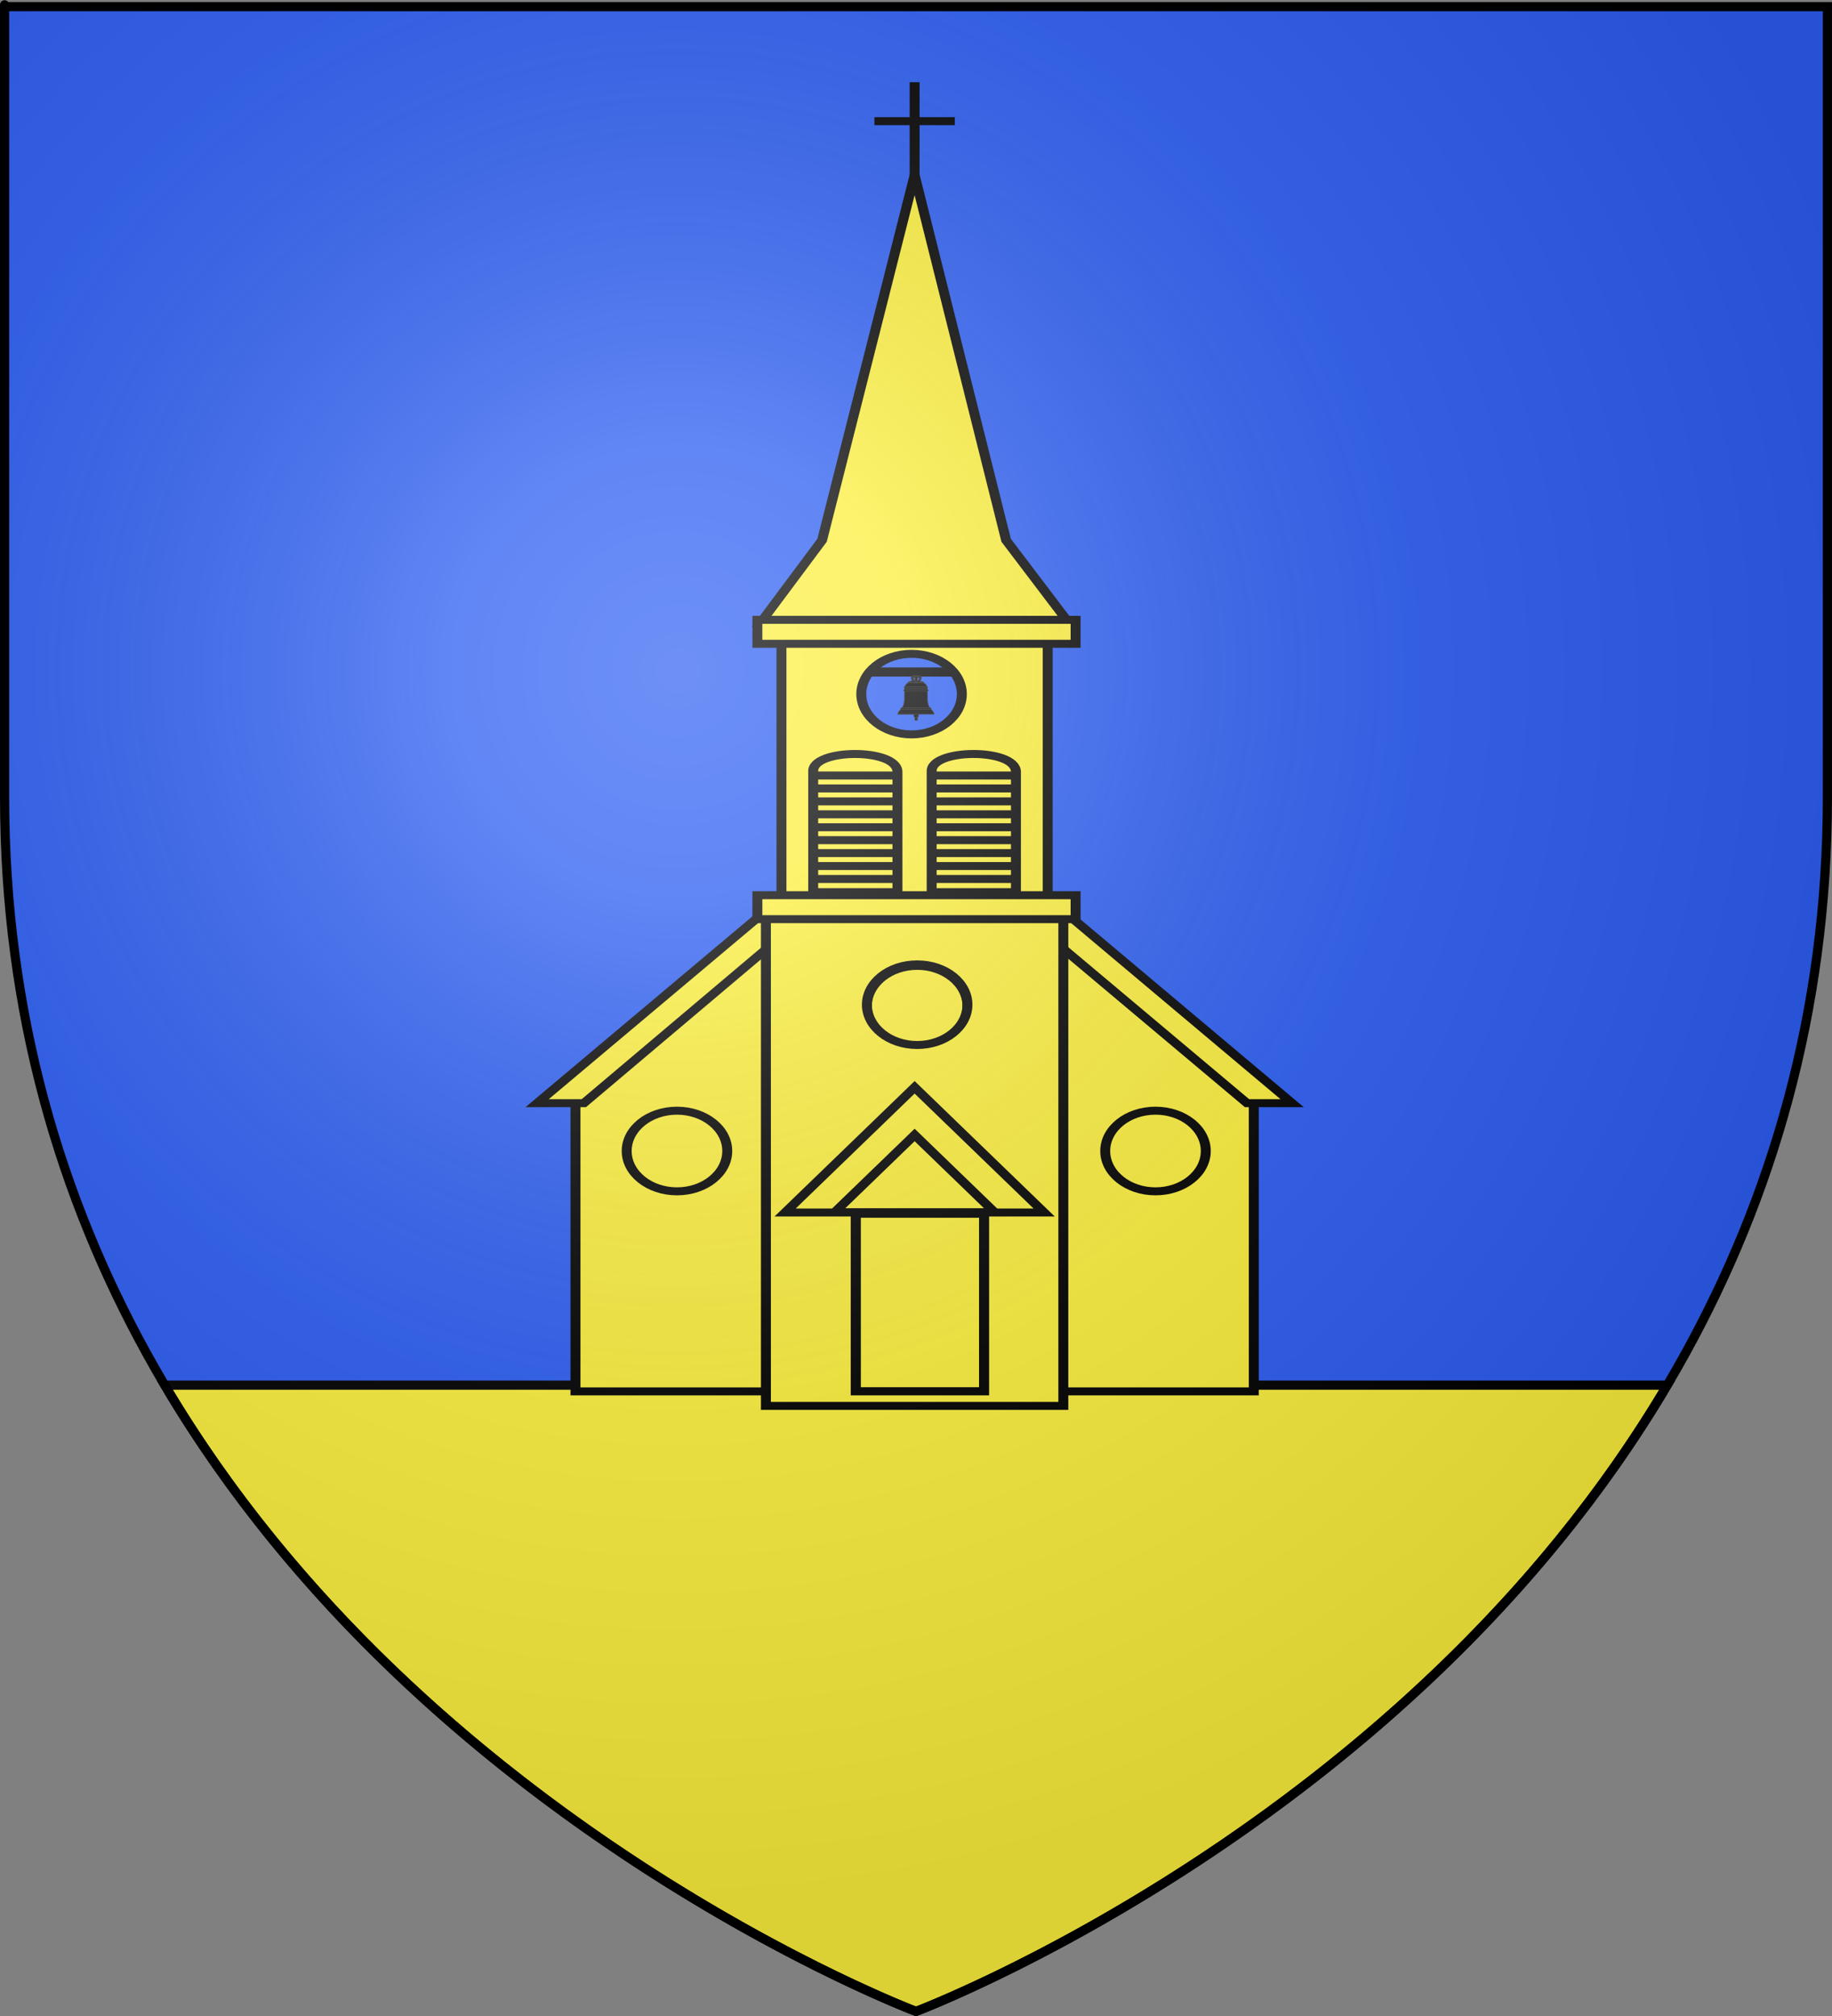 <?xml version="1.0" encoding="UTF-8" standalone="no"?>
<svg
   xmlns:dc="http://purl.org/dc/elements/1.1/"
   xmlns:cc="http://web.resource.org/cc/"
   xmlns:rdf="http://www.w3.org/1999/02/22-rdf-syntax-ns#"
   xmlns:svg="http://www.w3.org/2000/svg"
   xmlns="http://www.w3.org/2000/svg"
   xmlns:xlink="http://www.w3.org/1999/xlink"
   xmlns:sodipodi="http://sodipodi.sourceforge.net/DTD/sodipodi-0.dtd"
   xmlns:inkscape="http://www.inkscape.org/namespaces/inkscape"
   height="660"
   width="600"
   version="1.0"
   id="svg2"
   sodipodi:version="0.32"
   inkscape:version="0.44.1"
   sodipodi:docname="Saint-Étienne-du-Grès (13).svg"
   sodipodi:docbase="C:\Documents and Settings\Propriétaire\Mes documents\image blason\Blason du 13 a envoyer"
   inkscape:export-filename="/Users/olivier/Desktop/Blason Rouge/Blason_Vide_3D.png"
   inkscape:export-xdpi="144"
   inkscape:export-ydpi="144">
  <rect width="100%" height="100%" fill="#808080" stroke="none"/>
  <sodipodi:namedview
     inkscape:window-height="712"
     inkscape:window-width="1024"
     inkscape:pageshadow="2"
     inkscape:pageopacity="0.0"
     guidetolerance="10.0"
     gridtolerance="10.0"
     objecttolerance="10.0"
     borderopacity="1.0"
     bordercolor="#666666"
     pagecolor="#ffffff"
     id="base"
     showgrid="false"
     height="660px"
     inkscape:zoom="0.44547727"
     inkscape:cx="316.9194"
     inkscape:cy="345.0503"
     inkscape:window-x="-4"
     inkscape:window-y="-4"
     inkscape:current-layer="layer3"
     showguides="true"
     inkscape:guide-bbox="true" />
  <desc
     id="desc4">Flag of Canton of Valais (Wallis)</desc>
  <defs
     id="defs6">
    <linearGradient
       id="linearGradient2893">
      <stop
         style="stop-color:white;stop-opacity:0.314;"
         offset="0"
         id="stop2895" />
      <stop
         id="stop2897"
         offset="0.19"
         style="stop-color:white;stop-opacity:0.251;" />
      <stop
         style="stop-color:#6b6b6b;stop-opacity:0.125;"
         offset="0.6"
         id="stop2901" />
      <stop
         style="stop-color:black;stop-opacity:0.125;"
         offset="1"
         id="stop2899" />
    </linearGradient>
    <radialGradient
       inkscape:collect="always"
       xlink:href="#linearGradient2893"
       id="radialGradient3163"
       gradientUnits="userSpaceOnUse"
       gradientTransform="matrix(1.353,0,0,1.349,-77.629,-85.747)"
       cx="221.445"
       cy="226.331"
       fx="221.445"
       fy="226.331"
       r="300" />
    <radialGradient
       gradientTransform="matrix(1.353,0,0,1.349,-77.629,-85.747)"
       gradientUnits="userSpaceOnUse"
       xlink:href="#linearGradient2893"
       id="radialGradient5532"
       fy="226.331"
       fx="221.445"
       r="300"
       cy="226.331"
       cx="221.445" />
    <linearGradient
       id="linearGradient5522">
      <stop
         id="stop5524"
         offset="0"
         style="stop-color:#ffffff;stop-opacity:0.314" />
      <stop
         id="stop5526"
         offset="0.19"
         style="stop-color:#ffffff;stop-opacity:0.251" />
      <stop
         id="stop5528"
         offset="0.6"
         style="stop-color:#6b6b6b;stop-opacity:0.125" />
      <stop
         id="stop5530"
         offset="1"
         style="stop-color:#000000;stop-opacity:0.125" />
    </linearGradient>
  </defs>
  <g
     inkscape:groupmode="layer"
     id="layer3"
     inkscape:label="Fond écu"
     style="opacity:1;display:inline"
     sodipodi:insensitive="true">
    <path
       id="path2855"
       style="fill:#2b5df2;fill-opacity:1;fill-rule:evenodd;stroke:none;stroke-width:1px;stroke-linecap:butt;stroke-linejoin:miter;stroke-opacity:1"
       d="M 300,658.5 C 300,658.5 598.5,546.18 598.5,260.728 C 598.5,-24.723 598.5,2.176 598.5,2.176 L 1.5,2.176 L 1.5,260.728 C 1.5,546.18 300,658.5 300,658.5 z "
       sodipodi:nodetypes="cccccc" />
    <path
       style="fill:#fcef3c;fill-opacity:1;fill-rule:evenodd;stroke:black;stroke-width:3;stroke-linecap:butt;stroke-linejoin:miter;stroke-miterlimit:4;stroke-dasharray:none;stroke-opacity:1;display:inline"
       d="M 53.969,453.469 C 139.608,598.134 300,658.5 300,658.5 C 300,658.5 460.392,598.134 546.031,453.469 L 53.969,453.469 z "
       id="path17547" />
    <g
       id="g5534"
       transform="matrix(0.232,0,0,0.232,610.671,129.84)">
      <g
         id="g5524" />
    </g>
    <g
       style="display:inline"
       id="g3679"
       transform="matrix(1.167,0,0,1,-220.825,0.116)">
      <path
         id="path2789"
         d="M 360.317,365.952 L 438.889,306.825 L 473.413,315.159 L 533.333,368.73 L 530.556,398.889 L 505.952,449.286 L 475.794,452.46 L 470.635,458.413 L 423.81,458.016 L 415.079,419.127 L 369.841,398.492 C 369.841,398.492 355.556,379.444 355.556,377.857 C 355.556,376.27 359.524,365.556 360.317,365.952 z "
         style="opacity:1;fill:#fcef3c;fill-opacity:1;fill-rule:evenodd;stroke:none;stroke-width:1px;stroke-linecap:butt;stroke-linejoin:miter;stroke-opacity:1;display:inline" />
      <path
         id="path3676"
         d="M 419.444,198.889 L 417.063,229.048 L 437.302,243.73 L 463.095,244.127 L 473.413,235 L 472.222,218.73 L 453.968,203.254 L 419.444,198.889 z "
         style="fill:#2b5df2;fill-opacity:1;fill-rule:evenodd;stroke:none;stroke-width:1px;stroke-linecap:butt;stroke-linejoin:miter;stroke-opacity:1" />
      <path
         style="fill:none;fill-rule:evenodd;stroke:black;stroke-width:3;stroke-linecap:butt;stroke-linejoin:miter;stroke-miterlimit:4;stroke-dasharray:none;stroke-opacity:1"
         d="M 275,220 L 330,220"
         id="path4603"
         transform="matrix(0.857,0,0,1,189.163,-0.116)" />
      <g
         transform="matrix(0.931,0,0,0.871,-793.209,-2.645)"
         id="g32674">
        <path
           style="fill:#fcef3c;fill-opacity:1;stroke:black;stroke-width:3;stroke-miterlimit:4;stroke-dasharray:none;stroke-opacity:1"
           d="M 1330.938,305.438 L 1220.719,417.156 L 1228.719,417.156 L 1228.719,525.875 L 1433.188,525.875 L 1433.188,417.156 L 1441.188,417.156 L 1330.938,305.438 z M 1331.719,365.938 C 1340.083,365.938 1346.875,372.73 1346.875,381.094 C 1346.875,389.458 1340.083,396.25 1331.719,396.25 C 1323.355,396.25 1316.562,389.458 1316.562,381.094 C 1316.562,372.73 1323.355,365.938 1331.719,365.938 z M 1259.312,420.375 C 1267.677,420.375 1274.469,427.167 1274.469,435.531 C 1274.469,443.895 1267.677,450.688 1259.312,450.688 C 1250.948,450.688 1244.156,443.895 1244.156,435.531 C 1244.156,427.167 1250.948,420.375 1259.312,420.375 z M 1403.562,420.375 C 1411.927,420.375 1418.719,427.167 1418.719,435.531 C 1418.719,443.895 1411.927,450.688 1403.562,450.688 C 1395.198,450.688 1388.406,443.895 1388.406,435.531 C 1388.406,427.167 1395.198,420.375 1403.562,420.375 z M 1313.188,459.094 L 1351.906,459.094 L 1351.906,525.875 L 1313.188,525.875 L 1313.188,459.094 z "
           id="rect23847"
           sodipodi:nodetypes="cccccccccsssccsssccssscccccc" />
        <path
           style="fill:#fcef3c;fill-opacity:1;stroke:black;stroke-width:3;stroke-miterlimit:4;stroke-dasharray:none;stroke-opacity:1"
           d="M 1330.938,298.312 L 1327.406,301.938 L 1217.156,417.553 L 1231.235,417.553 L 1330.938,312.531 L 1431.153,417.553 L 1444.75,417.553 L 1334.5,301.938 L 1330.938,298.312 z "
           id="path25824"
           sodipodi:nodetypes="ccccccccc" />
        <path
           style="fill:#fcef3c;fill-opacity:1;stroke:black;stroke-width:3;stroke-miterlimit:4;stroke-dasharray:none;stroke-opacity:1"
           d="M 1286.125,341.969 L 1286.125,531.335 L 1375.781,531.335 L 1375.781,341.969 L 1286.125,341.969 z M 1331.719,365.375 C 1340.083,365.375 1346.875,372.167 1346.875,380.531 C 1346.875,388.895 1340.083,395.688 1331.719,395.688 C 1323.355,395.688 1316.562,388.895 1316.562,380.531 C 1316.562,372.167 1323.355,365.375 1331.719,365.375 z M 1313.188,459.094 L 1351.906,459.094 L 1351.906,525.875 L 1313.188,525.875 L 1313.188,459.094 z "
           id="rect23838"
           sodipodi:nodetypes="ccccccssscccccc" />
        <path
           style="fill:#fcef3c;fill-opacity:1;stroke:black;stroke-width:3;stroke-miterlimit:4;stroke-dasharray:none;stroke-opacity:1"
           d="M 1290.812,238.938 L 1290.812,342.188 L 1371.062,342.188 L 1371.062,238.938 L 1290.812,238.938 z M 1330.031,248.656 C 1338.395,248.656 1345.188,255.417 1345.188,263.781 C 1345.188,272.145 1338.395,278.938 1330.031,278.938 C 1321.667,278.937 1314.875,272.145 1314.875,263.781 C 1314.875,255.417 1321.667,248.656 1330.031,248.656 z "
           id="rect23842" />
        <path
           style="fill:#fcef3c;fill-opacity:1;stroke:black;stroke-width:3;stroke-miterlimit:4;stroke-dasharray:none;stroke-opacity:1"
           d="M 1330.952,68.684 L 1358.538,205.976 L 1377.427,237.03 L 1284.478,237.03 L 1303.051,205.976 L 1330.952,68.684 z "
           id="rect23844"
           sodipodi:nodetypes="cccccc" />
        <g
           id="g24823"
           transform="translate(551.587,138.095)"
           style="stroke:black;stroke-width:3;stroke-miterlimit:4;stroke-dasharray:none;stroke-opacity:1">
          <path
             sodipodi:nodetypes="cc"
             id="path24819"
             d="M 779.365,-104.286 L 779.365,-63.016"
             style="fill:none;fill-rule:evenodd;stroke:black;stroke-width:3;stroke-linecap:butt;stroke-linejoin:miter;stroke-miterlimit:4;stroke-dasharray:none;stroke-opacity:1" />
          <path
             style="fill:none;fill-rule:evenodd;stroke:black;stroke-width:3;stroke-linecap:butt;stroke-linejoin:miter;stroke-miterlimit:4;stroke-dasharray:none;stroke-opacity:1"
             d="M 767.254,-89.651 L 791.476,-89.651"
             id="path24821"
             sodipodi:nodetypes="cc" />
        </g>
        <rect
           style="fill:#fcef3c;fill-opacity:1;stroke:black;stroke-width:3;stroke-miterlimit:4;stroke-dasharray:none;stroke-opacity:1"
           id="rect27768"
           width="95.928"
           height="9.009"
           x="1283.55"
           y="339.381" />
        <rect
           y="235.877"
           x="1283.55"
           height="9.009"
           width="95.928"
           id="rect27770"
           style="fill:#fcef3c;fill-opacity:1;stroke:black;stroke-width:3;stroke-miterlimit:4;stroke-dasharray:none;stroke-opacity:1" />
        <path
           id="path28754"
           style="fill:#fcef3c;fill-opacity:1;stroke:black;stroke-width:3;stroke-miterlimit:4;stroke-dasharray:none;stroke-opacity:1"
           d="M 1291.914,458.643 L 1369.993,458.643 L 1330.953,411.587 L 1291.914,458.643 z M 1306.857,458.542 L 1355.049,458.542 L 1330.953,429.498 L 1306.857,458.542 z " />
        <g
           id="g30732"
           transform="translate(0.488,0)"
           style="stroke:black;stroke-width:3;stroke-miterlimit:4;stroke-dasharray:none;stroke-opacity:1">
          <path
             d="M 1299.89,292.911 L 1299.89,338.24 L 1325.288,338.24 L 1325.288,292.911 C 1325.007,283.936 1299.489,284.269 1299.89,292.911 z M 1299.904,328.422 L 1325.3,328.422 M 1299.904,323.561 L 1325.3,323.561 M 1299.904,318.7 L 1325.3,318.7 M 1299.904,313.839 L 1325.3,313.839 M 1299.904,308.978 L 1325.3,308.978 M 1299.904,304.117 L 1325.3,304.117 M 1299.904,299.256 L 1325.3,299.256 M 1299.904,294.395 L 1325.3,294.395 M 1299.904,333.283 L 1325.3,333.283"
             style="fill:#fcef3c;fill-opacity:1;stroke:black;stroke-width:3;stroke-miterlimit:4;stroke-dasharray:none;stroke-opacity:1"
             id="path29728" />
          <path
             id="path30730"
             style="fill:#fcef3c;fill-opacity:1;stroke:black;stroke-width:3;stroke-miterlimit:4;stroke-dasharray:none;stroke-opacity:1"
             d="M 1335.604,292.911 L 1335.604,338.24 L 1361.002,338.24 L 1361.002,292.911 C 1360.722,283.936 1335.203,284.269 1335.604,292.911 z M 1335.618,328.422 L 1361.014,328.422 M 1335.618,323.561 L 1361.014,323.561 M 1335.618,318.7 L 1361.014,318.7 M 1335.618,313.839 L 1361.014,313.839 M 1335.618,308.978 L 1361.014,308.978 M 1335.618,304.117 L 1361.014,304.117 M 1335.618,299.256 L 1361.014,299.256 M 1335.618,294.395 L 1361.014,294.395 M 1335.618,333.283 L 1361.014,333.283" />
        </g>
      </g>
    </g>
    <g
       transform="matrix(3.443414e-2,0,0,3.443414e-2,338.631,215.081)"
       style="opacity:1;fill:black;stroke:#211f1f;stroke-width:5.808;stroke-miterlimit:4;stroke-dasharray:none;stroke-opacity:1;display:inline"
       id="g5556">
      <g
         transform="matrix(-0.799,0,0,0.802,-1538.689,365.459)"
         style="fill:black;fill-opacity:1;stroke:#211f1f;stroke-width:7.259;stroke-miterlimit:4;stroke-dasharray:none;stroke-opacity:1"
         id="g6150">
        <path
           d="M -476.168,-174.058 C -478.678,-181.713 -470.147,-190.472 -465.277,-198.865 C -461.351,-222.054 -470.902,-229.856 -490.641,-232.298 C -525.627,-233.288 -490.841,-232.355 -525.176,-232.747 L -525.782,-209.755 L -496.74,-209.755 C -490.325,-210.458 -484.057,-207.151 -487.664,-201.587 C -498.255,-187.572 -497.709,-183.357 -499.765,-175.873"
           style="fill:black;fill-opacity:1;fill-rule:evenodd;stroke:#211f1f;stroke-width:7.259;stroke-linecap:butt;stroke-linejoin:miter;stroke-miterlimit:4;stroke-dasharray:none;stroke-opacity:1"
           id="path6152" />
        <path
           d="M -524.874,-226.999 L -492.673,-226.483 C -483.498,-225.826 -472.692,-221.624 -469.815,-210.966 C -467.439,-191.743 -483.545,-193.179 -481.916,-171.638 L -494.924,-171.94 C -495.859,-185.025 -485.725,-194.513 -480.403,-205.823 C -480.148,-212.742 -483.462,-213.772 -488.571,-214.898 L -525.176,-215.201"
           style="fill:black;fill-opacity:1;fill-rule:evenodd;stroke:#211f1f;stroke-width:7.259;stroke-linecap:butt;stroke-linejoin:miter;stroke-miterlimit:4;stroke-dasharray:none;stroke-opacity:1"
           id="path6154" />
      </g>
      <path
         d="M -1132.596,574.069 L -1132.113,602.198 L -1107.952,602.198 L -1107.469,574.069"
         style="fill:black;fill-opacity:1;fill-rule:evenodd;stroke:#211f1f;stroke-width:5.808;stroke-linecap:butt;stroke-linejoin:miter;stroke-miterlimit:4;stroke-dasharray:none;stroke-opacity:1"
         id="path5162" />
      <path
         d="M -1095.933,554.576 C -1095.928,567.536 -1106.503,578.045 -1119.549,578.045 C -1132.595,578.045 -1143.17,567.536 -1143.165,554.576 C -1143.17,541.616 -1132.595,531.107 -1119.549,531.107 C -1106.503,531.107 -1095.928,541.616 -1095.933,554.576 L -1095.933,554.576 z "
         style="fill:black;fill-opacity:1;stroke:#211f1f;stroke-width:5.808;stroke-linecap:butt;stroke-linejoin:bevel;stroke-miterlimit:4;stroke-dasharray:none;stroke-opacity:1"
         id="path5156" />
      <path
         d="M -1121.808,543.178 L -1294.317,543.178 C -1289.428,521.649 -1272.785,505.362 -1256.626,488.86 C -1238.84,466.649 -1233.999,441.189 -1231.499,415.142 L -1230.532,326.875 L -1231.982,309.901 L -1229.082,299.231 L -1228.116,281.286 C -1220.939,268.134 -1211.69,255.5 -1194.291,244.912 L -1192.358,237.638 L -1165.298,231.818 L -1163.848,225.998 L -1121.808,225.028"
         style="fill:black;fill-opacity:1;fill-rule:evenodd;stroke:#211f1f;stroke-width:5.808;stroke-linecap:butt;stroke-linejoin:miter;stroke-miterlimit:4;stroke-dasharray:none;stroke-opacity:1"
         id="path6144" />
      <path
         d="M -1121.724,543.178 L -1294.233,543.178 C -1289.344,521.649 -1272.7,505.362 -1256.542,488.86 C -1238.756,466.649 -1233.914,441.189 -1231.414,415.142 L -1230.448,326.875 L -1231.897,309.901 L -1228.998,299.231 L -1228.032,281.286 C -1220.854,268.134 -1211.606,255.5 -1194.206,244.912 L -1192.273,237.638 L -1165.213,231.818 L -1163.764,225.998 L -1121.724,225.028"
         style="fill:black;fill-opacity:1;fill-rule:evenodd;stroke:#211f1f;stroke-width:5.808;stroke-linecap:butt;stroke-linejoin:miter;stroke-miterlimit:4;stroke-dasharray:none;stroke-opacity:1"
         id="path5148" />
      <g
         transform="matrix(0.799,0,0,0.802,-699.632,365.518)"
         style="fill:black;fill-opacity:1;stroke:#211f1f;stroke-width:7.259;stroke-miterlimit:4;stroke-dasharray:none;stroke-opacity:1"
         id="g6146">
        <path
           d="M -476.168,-174.058 C -478.678,-181.713 -470.147,-190.472 -465.277,-198.865 C -461.351,-222.054 -470.902,-229.856 -490.641,-232.298 C -525.627,-233.288 -490.841,-232.355 -525.176,-232.747 L -525.782,-209.755 L -496.74,-209.755 C -490.325,-210.458 -484.057,-207.151 -487.664,-201.587 C -498.255,-187.572 -497.709,-183.357 -499.765,-175.873"
           style="fill:black;fill-opacity:1;fill-rule:evenodd;stroke:#211f1f;stroke-width:7.259;stroke-linecap:butt;stroke-linejoin:miter;stroke-miterlimit:4;stroke-dasharray:none;stroke-opacity:1"
           id="path5170" />
        <path
           d="M -524.874,-226.999 L -492.673,-226.483 C -483.498,-225.826 -472.692,-221.624 -469.815,-210.966 C -467.439,-191.743 -483.545,-193.179 -481.916,-171.638 L -494.924,-171.94 C -495.859,-185.025 -485.725,-194.513 -480.403,-205.823 C -480.148,-212.742 -483.462,-213.772 -488.571,-214.898 L -525.176,-215.201"
           style="fill:black;fill-opacity:1;fill-rule:evenodd;stroke:#211f1f;stroke-width:7.259;stroke-linecap:butt;stroke-linejoin:miter;stroke-miterlimit:4;stroke-dasharray:none;stroke-opacity:1"
           id="path6142" />
      </g>
      <path
         d="M -1121.965,543.178 L -949.456,543.178 C -954.345,521.649 -970.988,505.362 -987.147,488.86 C -1004.933,466.649 -1009.774,441.189 -1012.275,415.142 L -1013.241,326.875 L -1011.791,309.901 L -1014.691,299.231 L -1015.657,281.286 C -1022.835,268.134 -1032.083,255.5 -1049.482,244.912 L -1051.415,237.638 L -1078.476,231.818 L -1079.925,225.998 L -1121.965,225.028"
         style="fill:black;fill-opacity:1;fill-rule:evenodd;stroke:#211f1f;stroke-width:5.808;stroke-linecap:butt;stroke-linejoin:miter;stroke-miterlimit:4;stroke-dasharray:none;stroke-opacity:1"
         id="path3206" />
      <rect
         width="221.797"
         height="11.155"
         ry="4.365"
         x="-1233.589"
         y="282.741"
         style="fill:black;fill-opacity:1;stroke:#211f1f;stroke-width:5.808;stroke-linecap:butt;stroke-linejoin:bevel;stroke-miterlimit:4;stroke-dasharray:none;stroke-opacity:1"
         id="rect5154" />
      <rect
         width="228.562"
         height="15.52"
         ry="4.365"
         x="-1236.488"
         y="310.385"
         style="fill:black;fill-opacity:1;stroke:#211f1f;stroke-width:5.808;stroke-linecap:butt;stroke-linejoin:bevel;stroke-miterlimit:4;stroke-dasharray:none;stroke-opacity:1"
         id="rect5152" />
      <rect
         width="285.099"
         height="15.035"
         ry="4.365"
         x="-1264.515"
         y="482.555"
         style="fill:black;fill-opacity:1;stroke:#211f1f;stroke-width:5.808;stroke-linecap:butt;stroke-linejoin:bevel;stroke-miterlimit:4;stroke-dasharray:none;stroke-opacity:1"
         id="rect5150" />
      <rect
         width="148.831"
         height="7.275"
         ry="3.395"
         x="-1196.381"
         y="238.123"
         style="fill:black;fill-opacity:1;stroke:#211f1f;stroke-width:5.808;stroke-linecap:butt;stroke-linejoin:bevel;stroke-miterlimit:4;stroke-dasharray:none;stroke-opacity:1"
         id="rect5160" />
      <rect
         width="22.228"
         height="57.228"
         ry="8.487"
         x="-1131.146"
         y="179.439"
         style="fill:black;fill-opacity:1;stroke:#211f1f;stroke-width:5.808;stroke-linecap:butt;stroke-linejoin:bevel;stroke-miterlimit:4;stroke-dasharray:none;stroke-opacity:1"
         id="rect5168" />
      <rect
         width="14.674"
         height="46.251"
         ry="8.344"
         x="-1127.369"
         y="184.685"
         style="fill:black;fill-opacity:1;stroke:#211f1f;stroke-width:5.808;stroke-linecap:butt;stroke-linejoin:bevel;stroke-miterlimit:4;stroke-dasharray:none;stroke-opacity:1"
         id="rect5164" />
      <path
         d="M -1119.224,571.545 C -1111.754,569.633 -1103.779,568.953 -1102.481,551.997 L -1102.481,551.997"
         style="fill:black;fill-rule:evenodd;stroke:#211f1f;stroke-width:5.808;stroke-linecap:butt;stroke-linejoin:miter;stroke-miterlimit:4;stroke-dasharray:none;stroke-opacity:1"
         id="path6156" />
      <path
         d="M -1112.049,602.752 L -1111.707,581.49 L -1111.707,581.49"
         style="fill:black;fill-rule:evenodd;stroke:#211f1f;stroke-width:5.808;stroke-linecap:butt;stroke-linejoin:miter;stroke-miterlimit:4;stroke-dasharray:none;stroke-opacity:1"
         id="path6158" />
    </g>
  </g>
  <g
     inkscape:groupmode="layer"
     id="layer4"
     inkscape:label="Meubles"
     style="display:inline"
     sodipodi:insensitive="true" />
  <g
     inkscape:groupmode="layer"
     id="layer2"
     inkscape:label="Reflet final"
     sodipodi:insensitive="true">
    <path
       sodipodi:nodetypes="cccccc"
       d="M 300,658.5 C 300,658.5 598.5,546.18 598.5,260.728 C 598.5,-24.723 598.5,2.176 598.5,2.176 L 1.5,2.176 L 1.5,260.728 C 1.5,546.18 300,658.5 300,658.5 z "
       style="opacity:1;fill:url(#radialGradient3163);fill-opacity:1;fill-rule:evenodd;stroke:none;stroke-width:1px;stroke-linecap:butt;stroke-linejoin:miter;stroke-opacity:1"
       id="path2875"
       inkscape:export-xdpi="144"
       inkscape:export-ydpi="144" />
  </g>
  <g
     inkscape:groupmode="layer"
     id="layer1"
     inkscape:label="Contour final"
     sodipodi:insensitive="true">
    <path
       sodipodi:nodetypes="cccccc"
       d="M 300,658.5 C 300,658.5 1.5,546.18 1.5,260.728 C 1.5,-24.723 1.5,2.176 1.5,2.176 L 598.5,2.176 L 598.5,260.728 C 598.5,546.18 300,658.5 300,658.5 z "
       style="opacity:1;fill:none;fill-opacity:1;fill-rule:evenodd;stroke:#000000;stroke-width:3;stroke-linecap:butt;stroke-linejoin:miter;stroke-miterlimit:4;stroke-dasharray:none;stroke-opacity:1"
       id="path1411"
       inkscape:export-xdpi="144"
       inkscape:export-ydpi="144" />
  </g>
</svg>
